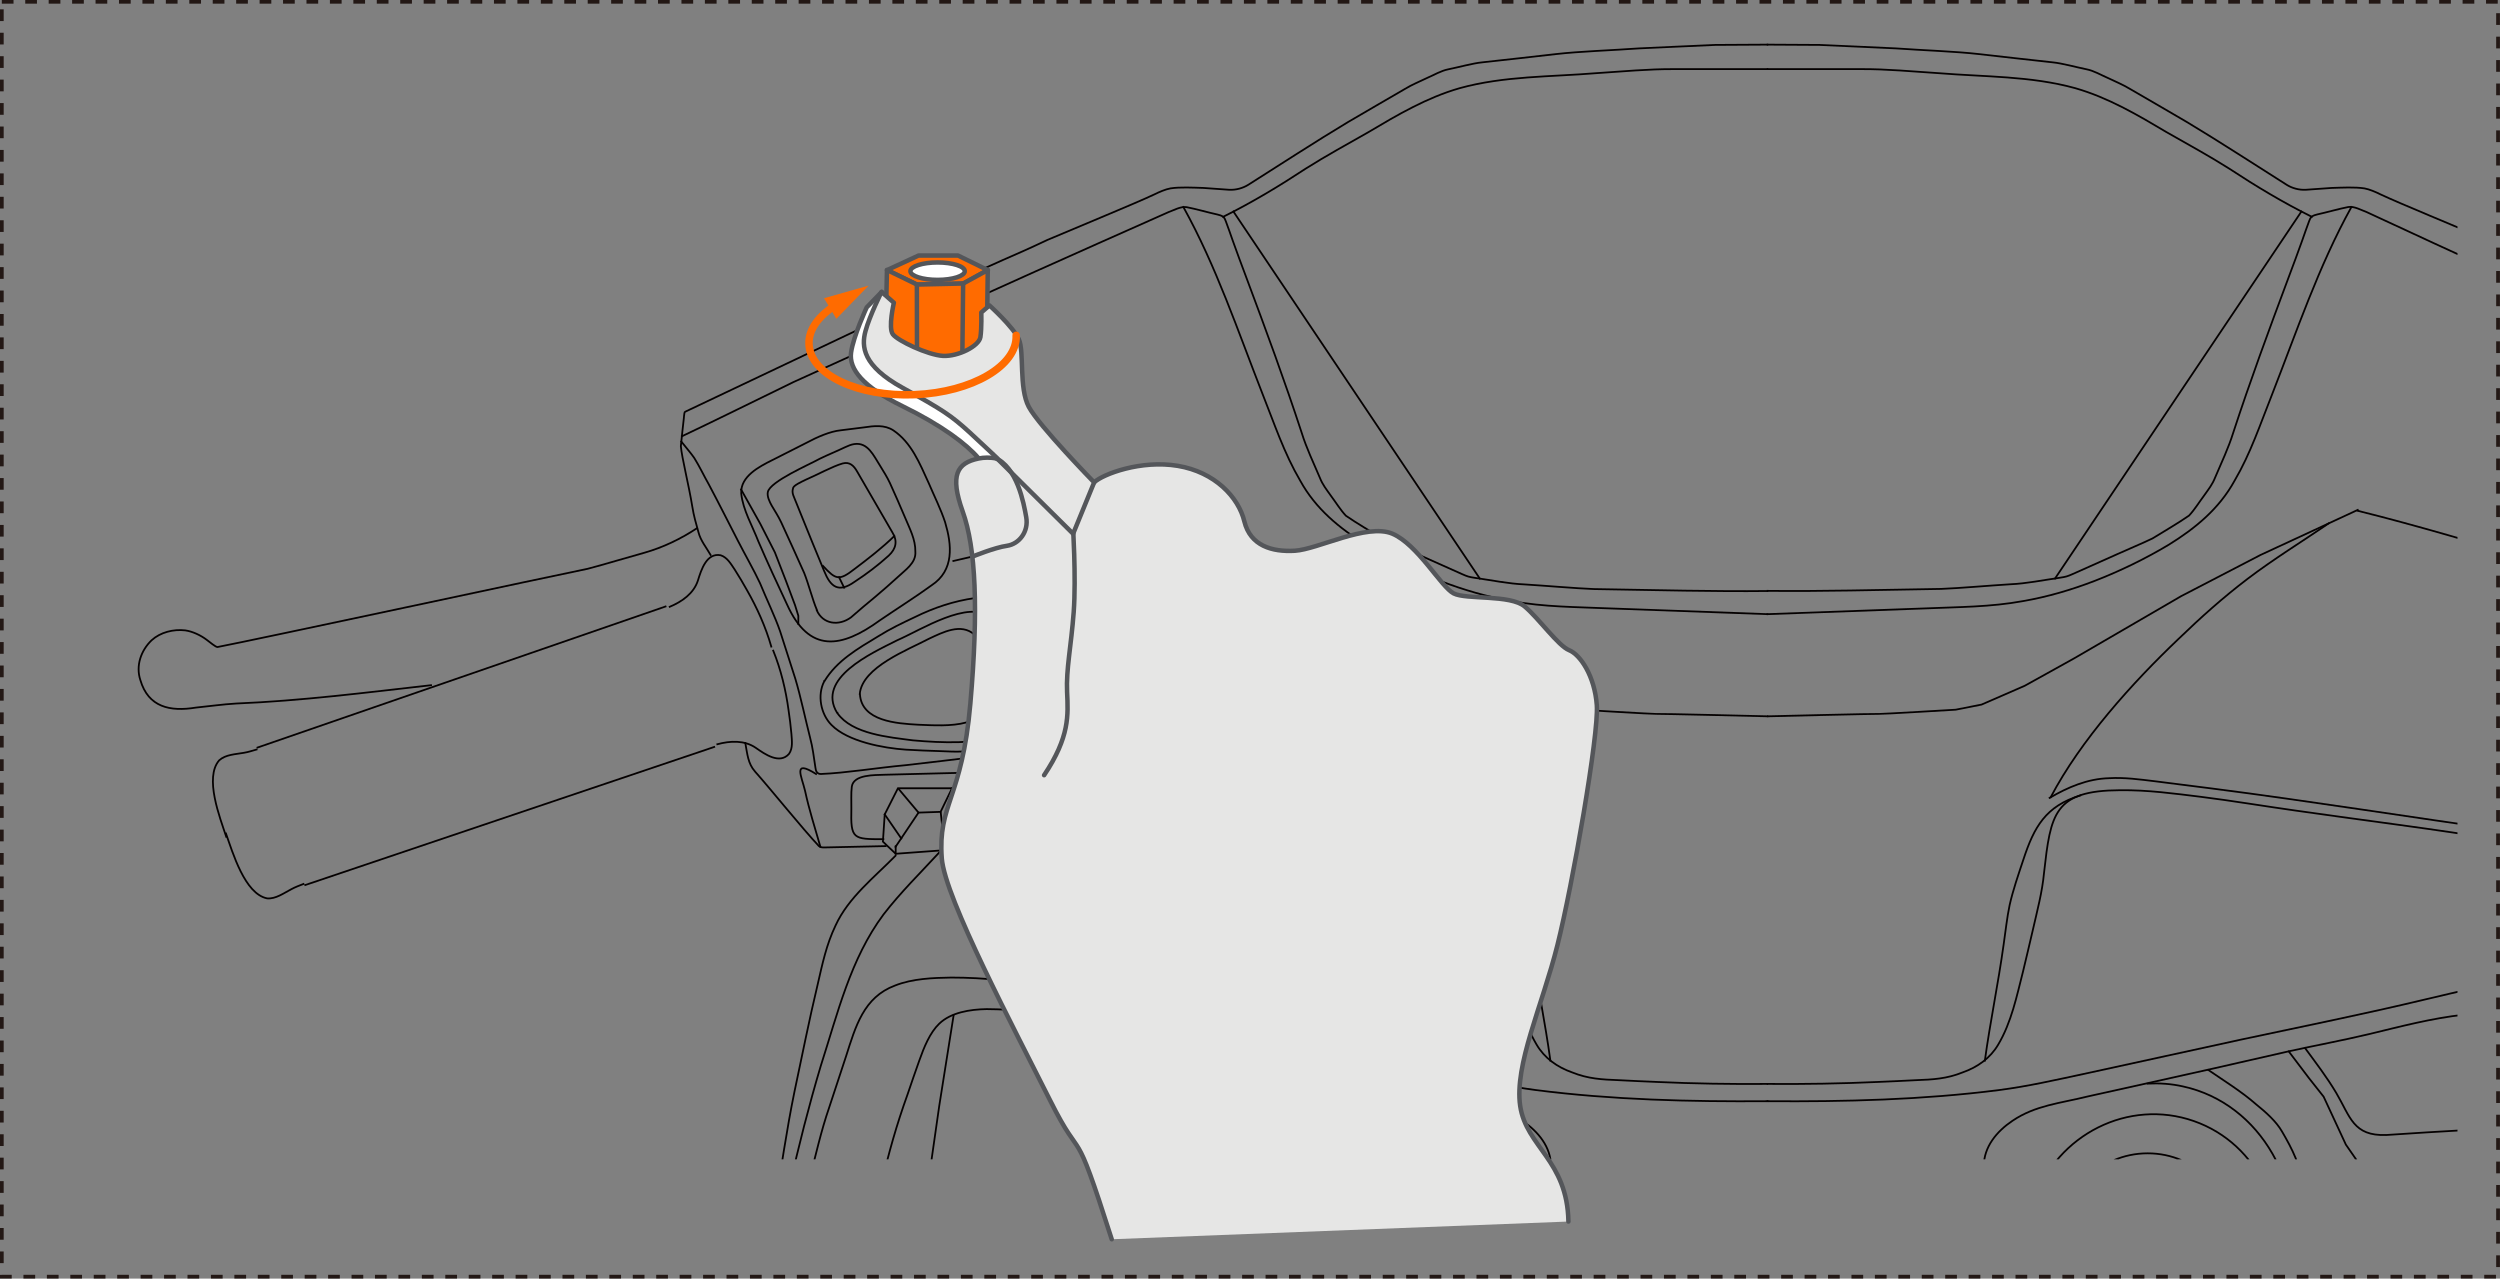 <?xml version="1.0" encoding="UTF-8"?>
<svg id="_图层_2" data-name="图层 2" xmlns="http://www.w3.org/2000/svg" xmlns:xlink="http://www.w3.org/1999/xlink" viewBox="0 0 166.41 85.11">
  <rect x="0" y="0" width="166.41" height="85.11" fill="#808080" stroke="none"/>
  <defs>
    <style>
      .cls-1 {
        fill: #fff;
      }

      .cls-1, .cls-2, .cls-3, .cls-4 {
        stroke: #54565a;
        stroke-width: .3px;
      }

      .cls-1, .cls-2, .cls-3, .cls-4, .cls-5 {
        stroke-linecap: round;
        stroke-linejoin: round;
      }

      .cls-6, .cls-4, .cls-7, .cls-5, .cls-8 {
        fill: none;
      }

      .cls-2, .cls-9 {
        fill: #ff6b00;
      }

      .cls-3 {
        fill: #e6e6e5;
      }

      .cls-7 {
        stroke: #231815;
        stroke-dasharray: .78 .78;
        stroke-width: .25px;
      }

      .cls-7, .cls-8 {
        stroke-miterlimit: 10;
      }

      .cls-5 {
        stroke: #ff6b00;
        stroke-width: .5px;
      }

      .cls-10 {
        clip-path: url(#clippath);
      }

      .cls-8 {
        stroke: #040000;
        stroke-linecap: square;
        stroke-width: .12px;
      }
    </style>
    <clipPath id="clippath">
      <rect class="cls-6" x="5.37" y="2.2" width="158.21" height="74.97"/>
    </clipPath>
  </defs>
  <g id="_图层_1-2" data-name="图层 1">
    <g>
      <g class="cls-10">
        <g>
          <g>
            <path class="cls-8" d="M28.69,45.61c-4.33.49-8.63,1.04-12.98,1.22-.88.05-1.77.18-2.67.27-1.72.28-3.17-.02-3.7-1.84-.31-.94.04-1.96.75-2.64.59-.54,1.46-.75,2.24-.66.49.07,1.04.33,1.43.63.19.14.58.47.71.48,2.19-.41,22.94-4.87,24.65-5.21,1.04-.27,2.79-.8,3.78-1.07,1.23-.35,2.42-.92,3.49-1.63"/>
            <line class="cls-8" x1="44.3" y1="40.37" x2="17.14" y2="49.76"/>
            <path class="cls-8" d="M44.58,40.39c.81-.34,1.6-.88,1.88-1.76.22-.71.58-1.85,1.51-1.67.44.14.69.59.94.96.29.46.55.89.81,1.36.67,1.17,1.25,2.46,1.62,3.76"/>
            <path class="cls-8" d="M15.06,55.7c-.42-1.28-1.47-3.94-.47-5.09.43-.39,1.09-.4,1.64-.5.31-.05.56-.14.85-.22"/>
            <line class="cls-8" x1="47.54" y1="49.72" x2="20.32" y2="58.91"/>
            <path class="cls-8" d="M47.75,49.54c.85-.23,1.81-.28,2.56.24.61.43,1.59,1.11,2.21.4.27-.38.19-.89.16-1.33-.05-.54-.11-1.04-.19-1.57-.18-1.34-.51-2.71-1.02-3.97"/>
            <path class="cls-8" d="M15.04,55.48c.45,1.27,1.25,4.02,2.74,4.32.57.05,1.11-.35,1.61-.61.28-.15.53-.24.81-.35"/>
            <path class="cls-8" d="M62.34,19.34c4.58-2.18,4.77-2.13,7.38-3.37,2.11-.9,5.85-2.43,7.12-3.03.32-.16.74-.34,1.07-.4.64-.1,1.51-.05,2.19-.03.38.03,1.27.09,1.7.12.47.03.94-.11,1.29-.33,1.85-1.17,4.64-2.98,6.63-4.17,1.27-.75,2.55-1.48,3.78-2.2.49-.3.95-.48,1.49-.74.49-.21.92-.48,1.43-.58.65-.13,1.62-.4,2.24-.46,1.44-.16,3.55-.39,4.91-.55,1.57-.18,3.72-.25,5.54-.38.81-.03,3.72-.18,5.06-.23.84,0,2.68-.02,3.47-.02"/>
            <path class="cls-8" d="M47.3,36.94c-.28-.49-.67-.96-.81-1.52-.17-.61-.31-1.08-.41-1.71-.22-1.37-.7-3.27-.76-4.01.05-.58.14-1.27.2-1.87,0-.04,0-.08.01-.12.04-.35.04-.27.12-.32.03-.01.05-.02.08-.04,1.16-.55,6.52-3.09,12.08-5.73"/>
            <path class="cls-8" d="M63.64,20.45c7.57-3.43,12.92-5.78,14.14-6.33.32-.11.82-.4,1.21-.33.58.11,1.49.37,2.05.49.13.03.27.07.38.15.09.08.14.19.18.31.12.31.33.92.45,1.26.28.79.58,1.59.88,2.39,1.39,3.72,2.57,6.92,3.72,10.43.31,1,.78,1.98,1.2,2.97.19.48.43.77.74,1.21.33.44.64.95,1,1.33.69.48,1.68,1.06,2.43,1.52.64.31,1.65.73,2.31,1.03.91.4,2.13.95,2.98,1.33.39.17.44.19.9.26,1.06.15,2.24.39,3.26.43,1.46.09,3.35.26,4.62.31,4.29.07,8.01.17,11.55.13"/>
            <path class="cls-8" d="M45.39,29.04c2.12-1,5.04-2.45,7.43-3.61,1.2-.55,2.88-1.31,4.8-2.18"/>
            <path class="cls-8" d="M81.42,14.43c1.91-.95,3.71-2.03,5.5-3.21,1.36-.86,2.76-1.62,4.16-2.42,1.95-1.16,3.89-2.3,6.08-2.93,2.96-.82,6.06-.75,9.1-1,1.74-.11,3.45-.28,5.2-.27,2.09,0,4.17,0,6.18,0"/>
            <path class="cls-8" d="M78.77,13.78c2.19,3.95,3.64,8.28,5.28,12.47.78,1.96,1.43,3.93,2.5,5.75,1.02,1.86,2.6,3.16,4.38,4.26,1.55.93,3.26,1.76,4.94,2.41,1.56.6,3.14,1.06,4.75,1.34,2.18.4,4.26.39,6.59.49,3.39.12,7.14.26,10.43.38"/>
            <path class="cls-8" d="M45.35,29.39c.28.36.64.77.86,1.09.35.56.65,1.2.98,1.78.64,1.2,1.34,2.6,1.92,3.72.46.9,1.09,2,1.48,2.84.42,1.03,1,2.22,1.34,3.21.29.92.75,2.33,1.01,3.15.35,1.16.69,2.78.98,3.91.18.67.25,1.3.36,2.02.02.22.11.41.36.41,1.71-.07,3.62-.4,5.68-.59,1.39-.15,3.42-.41,5.24-.62.88-.12,1.7-.1,2.61-.1"/>
            <path class="cls-8" d="M54.32,51.52c-1.59-1-.96.15-.73,1.13.26,1.22.69,2.57,1.02,3.72"/>
            <path class="cls-8" d="M63.46,56.21c1.21-.03,2.33-.05,3.17-.07.68,0,1.2-.04,1.93-.18,4.66-.78,9.25-1.33,13.96-2.01,1.79-.25,4.33-.67,6.27-.91,1.79-.22,3.53-.46,5.39-.44,4.39.02,4.61,1.58,5.05,5.49.12,1.3.45,2.51.75,3.83.23,1.01.42,1.77.65,2.75.42,1.64.77,3.38,1.65,4.86.53.91,1.39,1.51,2.36,1.85,1.06.43,2,.48,3.1.52.92.04,1.66.09,2.58.12,2.4.11,4.91.15,7.31.13"/>
            <path class="cls-8" d="M49.61,49.46c.14.73.17,1.36.65,1.9,1,1.12,3.19,3.84,4.25,4.96.12.09.22.09.36.09.62-.01,2.21-.05,4.08-.09"/>
            <path class="cls-8" d="M68.16,50.32c.45,1,.53,2.11.54,3.21,0,1.14-.24,2.06-1.31,2.59"/>
            <polyline class="cls-8" points="59.08 56.32 58.77 56.02 58.89 54.21 59.77 52.47 63.37 52.47 63.37 56.26 62.89 56.59 59.62 56.83 59.56 56.77 59.08 56.32"/>
            <polyline class="cls-8" points="59.61 56.37 61.14 54.09 62.61 54.04 63.37 52.47"/>
            <line class="cls-8" x1="59.82" y1="52.52" x2="61.14" y2="54.09"/>
            <line class="cls-8" x1="59.62" y1="56.33" x2="59.62" y2="56.83"/>
            <line class="cls-8" x1="62.62" y1="54.09" x2="62.89" y2="56.59"/>
            <line class="cls-8" x1="58.89" y1="54.21" x2="59.99" y2="55.81"/>
            <path class="cls-8" d="M58.8,55.86c-2.02,0-2.18,0-2.13-2.03.01-.49-.03-1,.03-1.47.12-.82,1.53-.76,2.17-.79,2.1-.05,6.18-.16,7.32-.18.14,0,.26,0,.33.11.07.09.1.38.12.56.07.66.19,1.92.25,2.64.07.59,0,.81-.64.86-.81.08-1.87.17-2.71.24"/>
            <path class="cls-8" d="M54.88,45.34c.82-1.36,2.21-2.16,3.57-2.98.83-.52,1.57-.87,2.44-1.28,1.3-.64,2.6-1.07,4-1.27,1.02-.11,1.89.45,2.29,1.38.55,1.17.93,2.45.97,3.73.07,1.11.02,2.2-.46,3.2-.94,1.92-3.09,1.99-5.05,1.88-.86-.03-1.59-.05-2.34-.1-1.5-.1-3.87-.54-4.95-1.64-.72-.72-.96-1.99-.49-2.9v-.02Z"/>
            <path class="cls-8" d="M55.72,47.45c-1.39-2.3,2.25-3.95,4-4.83,1.65-.72,4.7-2.71,6.28-1.54,1.81,1.25,2.12,7-.13,7.94-.61.28-1.35.36-2.03.38-1.05.03-2.09-.03-3.08-.12-1.58-.21-4.04-.41-5.02-1.81v-.02Z"/>
            <path class="cls-8" d="M57.23,46.18c.18-1.78,3.18-2.91,4.6-3.66.92-.43,2.14-1.07,3.03-.28.84.79,1.1,2.47,1.13,3.6.06,2.72-2.89,2.48-4.87,2.4-1.43-.08-3.78-.23-3.88-2.04v-.02Z"/>
            <path class="cls-8" d="M49.34,32.85c.11,1.1.76,2.19,1.14,3.19.61,1.41,1.24,2.78,1.91,4.2,1.47,3.26,3.61,2.92,6.18,1.05,1.07-.73,2.44-1.6,3.44-2.33,1.52-1,1.35-2.69.9-4.2-.29-.88-.72-1.73-1.09-2.6-.62-1.36-1.16-2.7-2.35-3.51-.59-.39-1.3-.3-1.97-.2-.56.08-1.03.12-1.52.19-.73.07-1.6.46-2.29.83-.78.39-1.53.78-2.29,1.16-.89.44-2.11,1.09-2.06,2.19v.02Z"/>
            <polyline class="cls-8" points="49.33 32.58 50.61 34.87 51.58 36.77 52.31 38.65 52.92 40.28 53.14 40.99 53.14 41.53"/>
            <path class="cls-8" d="M54.37,40.59c-.28-.66-.55-1.72-.84-2.45-.5-1.13-1.02-2.25-1.53-3.37-.2-.42-.4-.72-.63-1.11-.15-.27-.32-.62-.26-.91.16-.71,2.73-1.81,3.47-2.22.51-.25,1.13-.5,1.67-.76.2-.09.4-.18.61-.21.91-.14,1.29.77,1.72,1.44.23.38.47.75.66,1.16.34.74.68,1.53,1,2.28.32.77.7,1.46.69,2.28.06.76-.69,1.23-1.17,1.69-.48.44-.97.87-1.48,1.3-.5.4-1.13.95-1.64,1.39-.8.58-1.86.47-2.28-.49v-.02Z"/>
            <path class="cls-8" d="M52.79,32.5c-.11.34.06.55.24,1.03.09.22.18.44.27.67.49,1.2,1.06,2.63,1.55,3.79.44,1.1.97,1.49,2.03.74.81-.53,1.55-1.09,2.27-1.74.51-.47.61-.99.24-1.57-.49-.85-1.82-3.15-2.34-4.04-.21-.37-.49-.66-.96-.53-.65.18-1.81.81-2.45,1.08-.33.16-.79.37-.85.55h0Z"/>
            <path class="cls-8" d="M54.78,37.67c.87.94,1.08,1,2.12.19.9-.68,1.82-1.39,2.63-2.18"/>
            <line class="cls-8" x1="55.85" y1="38.42" x2="56.19" y2="39.12"/>
            <line class="cls-8" x1="82.1" y1="14.08" x2="98.5" y2="38.51"/>
            <path class="cls-8" d="M59.61,56.96c-1.41,1.44-3.13,2.77-3.99,4.64-.62,1.3-.87,2.53-1.2,3.96-.55,2.29-1.04,4.77-1.54,7.12-.52,2.53-.9,5.21-1.32,7.77-.25,1.74-.61,3.51-.75,5.26-.14,1.65-.37,3.48-.44,5.13-.04,1.07-.09,2.26-.11,3.34,0,1.11-.04,2.35.1,3.48.16,1.21.39,2.61.38,3.74,0,.69.03,1.41-.18,2.09-.4,1.24-1.05,2.18-1.72,3.37-.5.85-.98,1.66-1.5,2.48-.61.98-1.23,1.92-1.8,2.81-.69,1.09-1.33,2.2-1.6,3.48-.16.69-.15,1.29-.11,1.98.08,1.32.26,4.44.35,6.06.11,1.84.17,3.79.25,5.68.17,4.22.44,8.35.78,12.57.31,4.63.68,9.11,1.12,13.74.39,4.18.96,8.17,1.43,12.42.24,2.01.43,4,.64,6.02.28,2.43.73,5.82,1.01,8.11.56,4.2,1.23,9.17,1.81,13.27.56,3.63,1.45,9.51,1.94,13.5"/>
            <path class="cls-8" d="M62.56,56.7c-1.26,1.37-2.61,2.69-3.75,4.17-2.21,2.97-3.05,6.59-4.17,10.06-.79,2.64-1.49,5.39-2.09,8.08-.26,1.3-.42,2.61-.63,3.94-.69,3.85-1.1,7.79-1,11.71,0,1.83.09,3.02.25,4.75.11,1.43.29,2.91.02,4.33-.34,1.52-1.25,2.89-2.04,4.23-.95,1.56-1.91,3.08-2.86,4.65-.63,1.04-1.2,2.11-1.45,3.3-.15.66-.2,1.33-.18,2.01.02,1.28.12,3.08.18,4.46.32,8.22.78,16.63,1.49,24.78.4,4.07.81,9.03,1.24,12.96,1,7.81,2.48,19.76,3.36,27.02,1.06,7.54,2.36,15.27,3.37,22.78"/>
            <path class="cls-8" d="M117.65,73.3c-5.14.04-10.33-.09-15.41-.74-1.93-.25-3.8-.68-5.67-1.08-3.51-.76-6.98-1.52-10.49-2.29-4.12-.88-8.15-1.69-12.2-2.66-1.03-.23-2.24-.55-3.3-.75-1.24-.23-2.64-.4-3.98-.54-1.08-.11-2.18-.17-3.28-.17-1.22.02-2.58.07-3.74.53-2.1.78-2.63,2.74-3.26,4.7-.36,1.1-.76,2.29-1.12,3.4-.57,1.65-.89,3.18-1.35,4.9-.47,1.8-.9,3.55-1.3,5.48-.35,2.03.25,3.26,1.5,4.83.99,1.28,1.96,2.6,2.95,3.89.5.63,1.03,1.2,1.6,1.77.69.73,1.61,1.44,2.55,1.71.92.28,1.73.33,2.74.47,2.44.29,4.66.63,7.06.82,6.52.6,13.99,1.28,20.33,1.69,9.2.2,17.5.57,26.39.71"/>
            <path class="cls-8" d="M102.65,95.85c.87-.32.54-1.45.61-2.48,0-1.72,0-3.27,0-5.23-.02-4.21.04-7.85-.02-10.51,0-1.29-.86-2.32-1.9-3.02-1.53-1.04-3.19-1.17-5.04-1.63-2.11-.47-4.68-1.04-6.7-1.49-2.37-.52-4.29-.98-6.66-1.51-1.81-.4-3.56-.72-5.36-1.15-2.08-.5-4.17-1.06-6.33-1.29-1.85-.18-3.73-.35-5.58-.37-1.1.02-2.37.22-3.15.97-.62.59-1.02,1.58-1.33,2.46-.26.72-.52,1.49-.77,2.22-.77,2.14-1.25,3.89-1.76,6.02-.46,1.94-1,3.94-.41,5.9.58,1.83,1.58,3.58,2.58,5.21.99,1.61,2.36,2.88,4.23,3.3,2.38.59,4.31.67,6.82.88,2.61.2,5.44.44,7.94.62,3.95.29,8.09.53,12.07.79,2.32.16,4.94.36,7.3.36,1.04-.03,2.48.17,3.43-.06h.01Z"/>
            <path class="cls-8" d="M57.95,82.35c-.82,2.63-.69,3.02.43,5.52,1.12,2.28,2.04,5.41,4.79,6.15.77.21,1.51.31,2.33.41,1.49.19,2.7.34,4.16.46,2.87.24,6.1.61,8.83.77,3.51.11,7.11.49,10.56.6,4.82.13,9.62.51,14.35.61"/>
            <line class="cls-8" x1="52.43" y1="84.92" x2="57.56" y2="83.75"/>
          </g>
          <path class="cls-8" d="M172.67,19.33c-4.53-2.15-4.51-2.14-7.09-3.36-2.11-.9-5.85-2.43-7.12-3.03-.32-.16-.74-.34-1.07-.4-.64-.1-1.51-.05-2.19-.03-.38.03-1.27.09-1.7.12-.47.03-.94-.11-1.29-.33-1.85-1.17-4.64-2.98-6.63-4.17-1.27-.75-2.55-1.48-3.78-2.2-.49-.3-.95-.48-1.49-.74-.49-.21-.92-.48-1.43-.58-.65-.13-1.62-.4-2.24-.46-1.44-.16-3.55-.39-4.91-.55-1.57-.18-3.72-.25-5.54-.38-.81-.03-3.72-.18-5.06-.23-.84,0-2.68-.02-3.47-.02"/>
          <path class="cls-8" d="M171.38,20.47c-7.57-3.43-12.66-5.8-13.86-6.36-.32-.11-.82-.4-1.21-.33-.58.11-1.49.37-2.05.49-.13.03-.27.07-.38.15-.09.08-.14.19-.18.31-.12.31-.33.92-.45,1.26-.28.79-.58,1.59-.88,2.39-1.39,3.72-2.57,6.92-3.72,10.43-.31,1-.78,1.98-1.2,2.97-.19.48-.43.77-.74,1.21-.33.44-.64.95-1,1.33-.69.48-1.68,1.06-2.43,1.52-.64.31-1.65.73-2.31,1.03-.91.4-2.13.95-2.98,1.33-.39.17-.44.19-.9.26-1.06.15-2.24.39-3.26.43-1.46.09-3.35.26-4.62.31-4.29.07-8.01.17-11.55.13"/>
          <path class="cls-8" d="M153.88,14.43c-1.91-.95-3.71-2.03-5.5-3.21-1.36-.86-2.76-1.62-4.16-2.42-1.95-1.16-3.89-2.3-6.08-2.93-2.96-.82-6.06-.75-9.1-1-1.74-.11-3.45-.28-5.2-.27-2.09,0-4.17,0-6.18,0"/>
          <path class="cls-8" d="M156.52,13.78c-2.19,3.95-3.64,8.28-5.28,12.47-.78,1.96-1.43,3.93-2.5,5.75-1.02,1.86-2.6,3.16-4.38,4.26-1.55.93-3.26,1.76-4.94,2.41-1.56.6-3.14,1.06-4.75,1.34-2.18.4-4.26.39-6.59.49-3.39.12-7.14.26-10.43.38"/>
          <path class="cls-8" d="M168.66,56.14c-.68,0-1.2-.04-1.93-.18-4.66-.78-9.25-1.33-13.96-2.01-1.79-.25-4.33-.67-6.27-.91-1.79-.22-3.53-.46-5.39-.44-4.39.02-4.61,1.58-5.05,5.49-.12,1.3-.45,2.51-.75,3.83-.23,1.01-.42,1.77-.65,2.75-.42,1.64-.77,3.38-1.65,4.86-.53.91-1.39,1.51-2.36,1.85-1.06.43-2,.48-3.1.52-.92.04-1.66.09-2.58.12-2.4.11-4.91.15-7.31.13"/>
          <line class="cls-8" x1="153.19" y1="14.08" x2="136.79" y2="38.51"/>
          <path class="cls-8" d="M117.65,73.3c5.14.04,10.33-.09,15.41-.74,1.93-.25,3.8-.68,5.67-1.08,3.51-.76,6.98-1.52,10.49-2.29,4.12-.88,8.15-1.69,12.2-2.66,1.03-.23,2.24-.55,3.3-.75,1.24-.23,2.64-.4,3.98-.54,1.08-.11,2.18-.17,3.28-.17,1.22.02,2.58.07,3.74.53,2.1.78,2.63,2.74,3.26,4.7.36,1.1.76,2.29,1.12,3.4.57,1.65.89,3.18,1.35,4.9.47,1.8.9,3.55,1.3,5.48.35,2.03-.25,3.26-1.5,4.83-.99,1.28-1.96,2.6-2.95,3.89-.5.63-1.03,1.2-1.6,1.77-.69.73-1.61,1.44-2.55,1.71-.92.28-1.73.33-2.74.47-2.44.29-4.66.63-7.06.82-6.52.6-13.99,1.28-20.33,1.69-9.2.2-17.5.57-26.39.71"/>
          <path class="cls-8" d="M132.64,95.85c-.87-.32-.54-1.45-.61-2.48,0-1.72,0-3.27,0-5.23.02-4.21-.04-7.85.02-10.51,0-1.29.86-2.32,1.9-3.02,1.53-1.04,3.19-1.17,5.04-1.63,2.11-.47,4.68-1.04,6.7-1.49,2.37-.52,4.29-.98,6.66-1.51,1.81-.4,3.56-.72,5.36-1.15,2.08-.5,4.17-1.06,6.33-1.29,1.85-.18,3.73-.35,5.58-.37,1.1.02,2.37.22,3.15.97.62.59,1.02,1.58,1.33,2.46.26.72.52,1.49.77,2.22.77,2.14,1.25,3.89,1.76,6.02.46,1.94,1,3.94.41,5.9-.58,1.83-1.58,3.58-2.58,5.21-.99,1.61-2.36,2.88-4.23,3.3-2.38.59-4.31.67-6.82.88-2.61.2-5.44.44-7.94.62-3.95.29-8.09.53-12.07.79-2.32.16-4.94.36-7.3.36-1.04-.03-2.48.17-3.43-.06h-.01Z"/>
          <path class="cls-8" d="M177.34,82.35c.82,2.63.69,3.02-.43,5.52-1.12,2.28-2.04,5.41-4.79,6.15-.77.21-1.51.31-2.33.41-1.49.19-2.7.34-4.16.46-2.87.24-6.1.61-8.83.77-3.51.11-7.11.49-10.56.6-4.82.13-9.62.51-14.35.61"/>
          <g>
            <path class="cls-8" d="M122.41,86.75c0-1.22-.99-2.21-2.21-2.21h-5.29c-1.22,0-2.21.99-2.21,2.21v7.23c0,.84.3,1.6.79,2.2.63.77,1.59,1.25,2.66,1.25h2.8c.95,0,1.81-.39,2.44-1.01.63-.63,1.02-1.49,1.02-2.45v-7.23Z"/>
            <path class="cls-8" d="M120.34,83.82h-5.33c-1.72,0-3.12,1.4-3.12,3.12v6.33c0,1.23.64,2.3,1.6,2.92-.5-.6-.79-1.37-.79-2.2v-7.23c0-1.22.99-2.21,2.21-2.21h5.29c1.22,0,2.21.99,2.21,2.21v7.23c0,.96-.39,1.82-1.02,2.45,1.21-.54,2.06-1.75,2.06-3.16v-6.33c0-1.72-1.4-3.12-3.12-3.12Z"/>
          </g>
          <g>
            <path class="cls-8" d="M78.39,33.94l2.13.99,4.32,2,5.3,2.75,7.14,4.15,3.28,1.82,2.87,1.25,1.72.34s5.02.3,5.08.28,7.41.16,7.41.16"/>
            <path class="cls-8" d="M80.3,34.83c1.82,1.24,3.66,2.37,5.4,3.69,1.63,1.24,3.12,2.57,4.6,4,3.1,2.95,6.51,6.73,8.52,10.55"/>
            <path class="cls-8" d="M68.31,55.31c6.36-.88,13.28-1.99,19.74-2.82,1.28-.16,2.51-.32,3.78-.48,1.08-.13,2.07-.27,3.1-.21,1.44.04,2.74.6,3.96,1.31"/>
            <path class="cls-8" d="M96.85,52.95c2.3.71,3.07,2.09,3.78,4.25.34,1.02.7,2.06.92,3.04.18.85.27,1.76.4,2.63.35,2.54.91,5.23,1.25,7.73"/>
          </g>
          <g>
            <path class="cls-8" d="M156.94,33.94l-2.13.99-4.32,2-5.3,2.75-7.14,4.15-3.28,1.82-2.87,1.25-1.72.34s-5.02.3-5.08.28-7.41.16-7.41.16"/>
            <path class="cls-8" d="M155.02,34.83c-1.82,1.24-3.66,2.37-5.4,3.69-1.63,1.24-3.12,2.57-4.6,4-3.1,2.95-6.51,6.73-8.52,10.55"/>
            <path class="cls-8" d="M167.01,55.31c-6.36-.88-13.28-1.99-19.74-2.82-1.28-.16-2.51-.32-3.78-.48-1.08-.13-2.07-.27-3.1-.21-1.44.04-2.74.6-3.96,1.31"/>
            <path class="cls-8" d="M138.47,52.95c-2.3.71-3.07,2.09-3.78,4.25-.34,1.02-.7,2.06-.92,3.04-.18.85-.27,1.76-.4,2.63-.35,2.54-.91,5.23-1.25,7.73"/>
          </g>
          <path class="cls-8" d="M63.46,37.34c4.98-1.15,9.85-2.34,14.87-3.34"/>
          <path class="cls-8" d="M168.89,37.34c-4.01-1.15-7.92-2.34-11.95-3.34"/>
          <path class="cls-8" d="M70.74,94.05c1.87-.18,3.85-.41,5.62-.54,1.91-.11,3.87-.16,5.86-.24,1.01-.04,2.02-.08,3.02-.12,1.51-.06,2.73-.05,4.07-.52,1.21-.47,2.86-1.2,3.53-2.33.21-.38.29-.83.33-1.27.15-1.58.44-4.63.73-7.64.3-3.16.56-5.89.83-8.74"/>
          <polyline class="cls-8" points="63.48 67.56 62.52 73.61 61.46 81.02 60.85 86.75 60.83 89.96"/>
          <path class="cls-8" d="M144.93,94.31c.28-.78.96-1.22,1.63-1.66.76-.56,1.35-1.12,2.13-1.64.79-.56,1.54-1,2.13-1.81.27-.35.56-.72.82-1.07.65-.85,1.01-2.02,1.44-3.02.2-.52.25-.82.27-1.44.02-.59.05-1.51.07-2.15.05-.96-.03-1.6-.14-2.5-.1-1.37-.7-2.54-1.38-3.7-.38-.67-1.07-1.28-1.7-1.79-.99-.87-2.13-1.57-3.21-2.31"/>
          <polyline class="cls-8" points="152.35 69.99 153.69 71.76 154.67 73 156.15 76.19 157.03 77.46 158.61 77.46 162.52 77.46 163.16 77.28"/>
          <path class="cls-8" d="M153.43,69.76c.72.98,1.45,1.93,2.08,2.99.94,1.59,1.12,2.88,3.33,2.8,1.73-.11,3.6-.24,5.34-.33,2.05-.1,4.22-.12,5.95,1.08,3.07,1.93,3.28,3.37,3.96,6.73.46,3.1-.68,5.18-3.34,6.75-1.35.69-2.8,1.19-4.27,1.39-1.12.13-2.51.18-3.6.27-2.66.18-6.08.43-8.7.62-1.6.1-3.18.31-4.79.49-.81.09-1.71.21-2.38.48-.69.27-1.34.68-2.03,1.08"/>
          <ellipse class="cls-8" cx="142.96" cy="82.64" rx="5.81" ry="5.87"/>
          <ellipse class="cls-8" cx="142.5" cy="82.05" rx="2.26" ry="2.44"/>
          <ellipse class="cls-8" cx="143.22" cy="82.68" rx="8.53" ry="8.3" transform="translate(17.96 190.65) rotate(-70.76)"/>
          <path class="cls-8" d="M142.96,72.13c.78-.04,1.57.01,2.36.19,5.16,1.13,8.34,6.69,7.09,12.42-.6,2.77-2.13,5.07-4.13,6.58"/>
          <ellipse class="cls-8" cx="165.98" cy="83.8" rx="5.3" ry="5.24"/>
          <circle class="cls-8" cx="165.86" cy="83.88" r="5.99"/>
          <ellipse class="cls-8" cx="165.54" cy="83.93" rx="6.9" ry="6.75" transform="translate(-1.5 3.03) rotate(-1.04)"/>
        </g>
      </g>
      <rect class="cls-7" x=".12" y=".12" width="166.16" height="84.86"/>
      <g>
        <polygon class="cls-2" points="59.04 17.98 61.14 17.01 63.77 17.01 65.75 17.98 64.11 18.88 61.03 18.95 59.04 17.98"/>
        <path class="cls-2" d="M65.75,17.98l-.08,6s-1.15.37-2.98.43c-1.83.07-3.78-.62-3.78-.62l.13-5.82,2,.97,3.08-.07,1.64-.9Z"/>
        <line class="cls-4" x1="61.03" y1="18.95" x2="61.04" y2="24.31"/>
        <line class="cls-4" x1="64.11" y1="18.88" x2="64.05" y2="24.34"/>
        <ellipse class="cls-1" cx="62.41" cy="18.05" rx="1.81" ry=".58"/>
        <path class="cls-1" d="M65.15,30.52c-.8-.95-2.45-2.2-5.09-3.49-2.64-1.29-3.56-2.47-3.41-3.56.15-1.09,1.04-3.01,1.04-3.01l1-1.03s-.3,3.11.12,3.61c.42.49,11.07,8.07,11.07,8.07l-4.72-.58Z"/>
        <path class="cls-3" d="M104.4,81.31c-.07-4.07-2.8-4.96-3.21-7.69-.4-2.73,1.47-6.68,2.48-10.71,1.01-4.03,2.76-14.02,2.62-15.97-.14-1.95-1.11-3.37-1.84-3.66-.73-.29-2-2.1-2.96-2.91-.96-.81-3.9-.44-4.73-.87-.83-.42-2.4-3.27-4.09-3.98-1.69-.7-4.96,1.05-6.48,1.14-1.52.09-2.96-.33-3.36-1.95-.39-1.62-1.97-3.29-4.43-3.7-2.46-.41-4.98.55-5.56,1.09-.58.54-1.44,2.71-1.44,2.71,0,0-.49-.92-1.62-2.3-1.12-1.38-3.2-2.29-4.64-1.99s-1.93,1.1-1.06,3.53,1.06,6.45.51,12.79c-.55,6.34-2.18,6.67-1.9,10.31.21,2.65,4.85,11.39,7.18,16.04,2.32,4.65,1.47.96,4.13,9.3"/>
        <path class="cls-4" d="M71.41,34.81s.23,3.64.06,5.93c-.17,2.29-.51,3.8-.44,5.33.07,1.53.18,2.97-1.53,5.53"/>
        <path class="cls-3" d="M66.4,30.52s-.72-.69-1.86-1.74c-1.24-1.13-1.78-1.49-4.45-2.96-2.67-1.47-2.76-2.75-2.48-3.78.28-1.04,1.07-2.61,1.07-2.61l.82.72s-.39,1.67-.07,2.1,2.33,1.38,3.34,1.44c1.01.05,2.4-.65,2.49-1.25s.06-1.64.06-1.64l.54-.47s1.59,1.43,1.96,2.26c.37.83-.01,3.23.66,4.49s4.35,5.03,4.35,5.03l-1.4,3.42-5.05-5Z"/>
        <path class="cls-4" d="M64.73,37.05s1.49-.61,2.3-.72c.81-.12,1.45-.94,1.28-1.9s-.6-3.34-2.11-3.97"/>
        <g>
          <path class="cls-5" d="M67.64,22.32c.09,2.02-2.93,3.79-6.74,3.95-3.81.16-6.97-1.34-7.05-3.36-.04-1,.68-1.94,1.88-2.66"/>
          <polygon class="cls-9" points="55.67 21.22 57.82 19.01 54.85 19.85 55.67 21.22"/>
        </g>
      </g>
      <rect class="cls-6" x="2.29" y="2.07" width="160.98" height="80.99"/>
    </g>
  </g>
</svg>